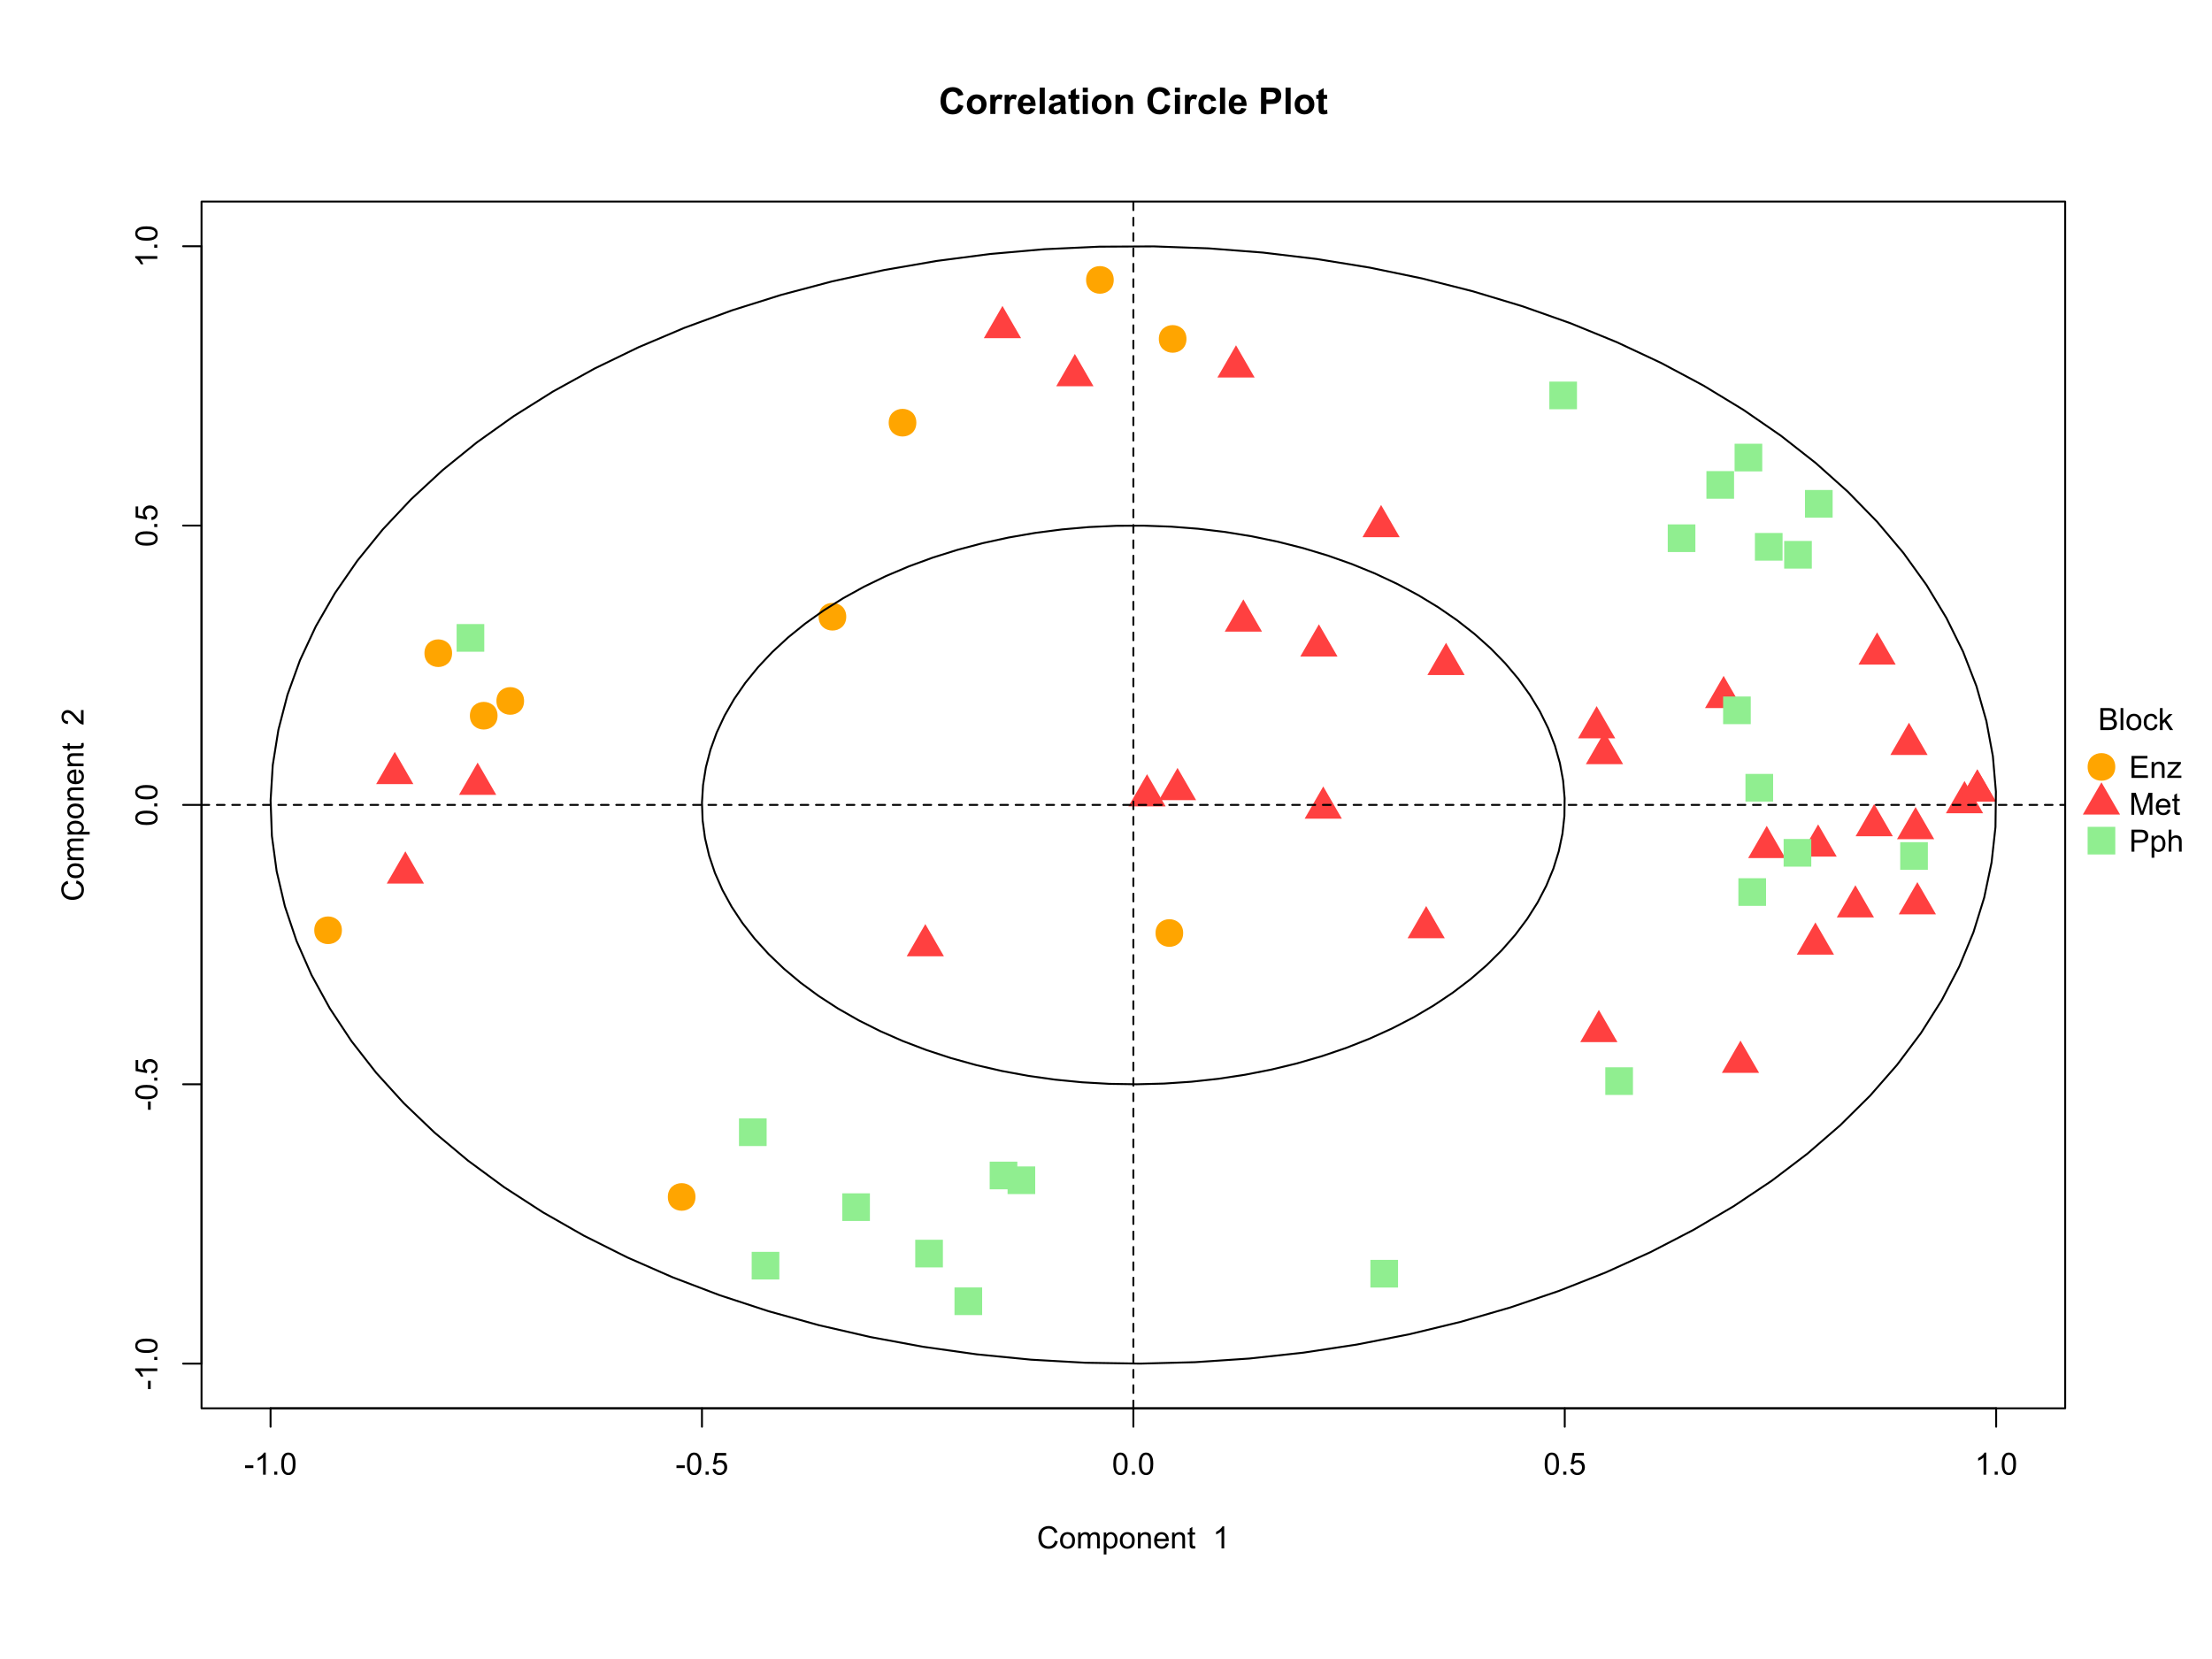 <?xml version="1.0" encoding="UTF-8"?>
<svg xmlns="http://www.w3.org/2000/svg" xmlns:xlink="http://www.w3.org/1999/xlink" width="864pt" height="648pt" viewBox="0 0 864 648" version="1.1">
<defs>
<g>
<symbol overflow="visible" id="glyph0-0">
<path style="stroke:none;" d="M 1.5 0 L 1.5 -7.5 L 7.5 -7.5 L 7.5 0 Z M 1.688 -0.188 L 7.312 -0.188 L 7.312 -7.312 L 1.688 -7.312 Z M 1.688 -0.188 "/>
</symbol>
<symbol overflow="visible" id="glyph0-1">
<path style="stroke:none;" d="M 0.383 -2.578 L 0.383 -3.641 L 3.621 -3.641 L 3.621 -2.578 Z M 0.383 -2.578 "/>
</symbol>
<symbol overflow="visible" id="glyph0-2">
<path style="stroke:none;" d="M 4.469 0 L 3.414 0 L 3.414 -6.719 C 3.16 -6.477 2.828 -6.234 2.414 -5.996 C 2 -5.75 1.629 -5.57 1.305 -5.449 L 1.305 -6.469 C 1.895 -6.742 2.41 -7.078 2.852 -7.477 C 3.293 -7.871 3.605 -8.254 3.789 -8.625 L 4.469 -8.625 Z M 4.469 0 "/>
</symbol>
<symbol overflow="visible" id="glyph0-3">
<path style="stroke:none;" d="M 1.09 0 L 1.09 -1.203 L 2.289 -1.203 L 2.289 0 Z M 1.09 0 "/>
</symbol>
<symbol overflow="visible" id="glyph0-4">
<path style="stroke:none;" d="M 0.5 -4.234 C 0.496 -5.246 0.602 -6.062 0.812 -6.688 C 1.02 -7.305 1.328 -7.785 1.742 -8.121 C 2.148 -8.457 2.668 -8.625 3.297 -8.625 C 3.758 -8.625 4.164 -8.531 4.512 -8.348 C 4.855 -8.16 5.141 -7.891 5.371 -7.543 C 5.594 -7.191 5.773 -6.766 5.906 -6.266 C 6.035 -5.762 6.098 -5.086 6.102 -4.234 C 6.098 -3.227 5.996 -2.414 5.789 -1.797 C 5.578 -1.176 5.266 -0.695 4.859 -0.359 C 4.445 -0.02 3.926 0.145 3.297 0.148 C 2.465 0.145 1.816 -0.148 1.348 -0.742 C 0.781 -1.457 0.496 -2.621 0.5 -4.234 Z M 1.582 -4.234 C 1.582 -2.824 1.746 -1.887 2.074 -1.418 C 2.402 -0.949 2.809 -0.715 3.297 -0.719 C 3.777 -0.715 4.184 -0.949 4.52 -1.422 C 4.848 -1.887 5.016 -2.824 5.016 -4.234 C 5.016 -5.648 4.848 -6.59 4.52 -7.055 C 4.184 -7.516 3.773 -7.746 3.289 -7.75 C 2.801 -7.746 2.414 -7.543 2.125 -7.137 C 1.762 -6.613 1.582 -5.645 1.582 -4.234 Z M 1.582 -4.234 "/>
</symbol>
<symbol overflow="visible" id="glyph0-5">
<path style="stroke:none;" d="M 0.5 -2.25 L 1.605 -2.344 C 1.684 -1.805 1.871 -1.398 2.176 -1.125 C 2.473 -0.852 2.836 -0.715 3.258 -0.719 C 3.766 -0.715 4.195 -0.906 4.547 -1.293 C 4.898 -1.672 5.074 -2.18 5.074 -2.82 C 5.074 -3.414 4.902 -3.891 4.566 -4.242 C 4.227 -4.59 3.785 -4.762 3.242 -4.766 C 2.898 -4.762 2.594 -4.684 2.32 -4.531 C 2.047 -4.375 1.832 -4.176 1.676 -3.93 L 0.688 -4.062 L 1.516 -8.473 L 5.789 -8.473 L 5.789 -7.465 L 2.359 -7.465 L 1.898 -5.156 C 2.414 -5.516 2.953 -5.695 3.523 -5.695 C 4.27 -5.695 4.902 -5.434 5.422 -4.914 C 5.934 -4.395 6.191 -3.727 6.195 -2.914 C 6.191 -2.133 5.965 -1.461 5.516 -0.898 C 4.961 -0.199 4.211 0.145 3.258 0.148 C 2.477 0.145 1.836 -0.07 1.344 -0.508 C 0.844 -0.941 0.562 -1.523 0.5 -2.25 Z M 0.5 -2.25 "/>
</symbol>
<symbol overflow="visible" id="glyph0-6">
<path style="stroke:none;" d="M 7.055 -3.012 L 8.191 -2.727 C 7.953 -1.789 7.523 -1.078 6.906 -0.586 C 6.285 -0.098 5.527 0.145 4.633 0.148 C 3.707 0.145 2.953 -0.039 2.375 -0.418 C 1.793 -0.793 1.352 -1.34 1.051 -2.055 C 0.746 -2.77 0.598 -3.539 0.598 -4.359 C 0.598 -5.254 0.766 -6.031 1.109 -6.699 C 1.449 -7.363 1.938 -7.871 2.57 -8.215 C 3.199 -8.559 3.895 -8.73 4.652 -8.734 C 5.512 -8.73 6.234 -8.512 6.82 -8.078 C 7.406 -7.637 7.812 -7.023 8.047 -6.234 L 6.926 -5.969 C 6.723 -6.59 6.434 -7.047 6.059 -7.336 C 5.68 -7.621 5.203 -7.762 4.629 -7.766 C 3.969 -7.762 3.414 -7.605 2.973 -7.289 C 2.527 -6.969 2.219 -6.543 2.039 -6.012 C 1.859 -5.48 1.77 -4.93 1.77 -4.367 C 1.77 -3.633 1.875 -2.996 2.086 -2.449 C 2.297 -1.902 2.629 -1.496 3.082 -1.23 C 3.531 -0.961 4.016 -0.824 4.539 -0.828 C 5.176 -0.824 5.715 -1.008 6.156 -1.379 C 6.598 -1.742 6.898 -2.289 7.055 -3.012 Z M 7.055 -3.012 "/>
</symbol>
<symbol overflow="visible" id="glyph0-7">
<path style="stroke:none;" d="M 0.398 -3.109 C 0.398 -4.262 0.719 -5.117 1.359 -5.672 C 1.895 -6.133 2.547 -6.363 3.316 -6.363 C 4.172 -6.363 4.871 -6.082 5.414 -5.52 C 5.953 -4.957 6.223 -4.184 6.227 -3.199 C 6.223 -2.398 6.102 -1.766 5.867 -1.309 C 5.625 -0.848 5.277 -0.492 4.82 -0.238 C 4.359 0.016 3.859 0.141 3.316 0.141 C 2.441 0.141 1.734 -0.137 1.203 -0.695 C 0.664 -1.254 0.398 -2.059 0.398 -3.109 Z M 1.484 -3.109 C 1.48 -2.309 1.656 -1.711 2.004 -1.32 C 2.348 -0.922 2.785 -0.727 3.316 -0.727 C 3.84 -0.727 4.273 -0.926 4.621 -1.324 C 4.969 -1.723 5.145 -2.328 5.145 -3.148 C 5.145 -3.914 4.969 -4.496 4.617 -4.895 C 4.266 -5.289 3.832 -5.488 3.316 -5.492 C 2.785 -5.488 2.348 -5.293 2.004 -4.898 C 1.656 -4.5 1.48 -3.902 1.484 -3.109 Z M 1.484 -3.109 "/>
</symbol>
<symbol overflow="visible" id="glyph0-8">
<path style="stroke:none;" d="M 0.789 0 L 0.789 -6.223 L 1.734 -6.223 L 1.734 -5.352 C 1.93 -5.648 2.188 -5.895 2.512 -6.082 C 2.836 -6.27 3.207 -6.363 3.621 -6.363 C 4.082 -6.363 4.457 -6.266 4.754 -6.074 C 5.043 -5.883 5.254 -5.617 5.379 -5.273 C 5.871 -6 6.512 -6.363 7.301 -6.363 C 7.918 -6.363 8.391 -6.191 8.723 -5.848 C 9.055 -5.504 9.223 -4.977 9.223 -4.273 L 9.223 0 L 8.172 0 L 8.172 -3.922 C 8.168 -4.34 8.133 -4.645 8.07 -4.832 C 8 -5.016 7.879 -5.164 7.699 -5.277 C 7.52 -5.391 7.309 -5.449 7.066 -5.449 C 6.629 -5.449 6.266 -5.301 5.977 -5.012 C 5.688 -4.719 5.543 -4.254 5.543 -3.617 L 5.543 0 L 4.488 0 L 4.488 -4.043 C 4.488 -4.512 4.402 -4.863 4.23 -5.098 C 4.059 -5.332 3.777 -5.449 3.387 -5.449 C 3.09 -5.449 2.812 -5.371 2.562 -5.215 C 2.309 -5.059 2.129 -4.828 2.016 -4.527 C 1.898 -4.227 1.84 -3.793 1.844 -3.227 L 1.844 0 Z M 0.789 0 "/>
</symbol>
<symbol overflow="visible" id="glyph0-9">
<path style="stroke:none;" d="M 0.789 2.383 L 0.789 -6.223 L 1.75 -6.223 L 1.75 -5.414 C 1.977 -5.73 2.234 -5.965 2.52 -6.125 C 2.801 -6.281 3.145 -6.363 3.555 -6.363 C 4.082 -6.363 4.551 -6.227 4.961 -5.953 C 5.363 -5.68 5.672 -5.293 5.883 -4.793 C 6.09 -4.293 6.191 -3.746 6.195 -3.156 C 6.191 -2.52 6.078 -1.945 5.852 -1.438 C 5.621 -0.922 5.289 -0.531 4.855 -0.266 C 4.418 0.008 3.961 0.141 3.48 0.141 C 3.129 0.141 2.812 0.066 2.535 -0.082 C 2.254 -0.23 2.023 -0.418 1.844 -0.645 L 1.844 2.383 Z M 1.746 -3.078 C 1.746 -2.273 1.906 -1.684 2.23 -1.301 C 2.555 -0.918 2.949 -0.727 3.41 -0.727 C 3.879 -0.727 4.277 -0.922 4.613 -1.32 C 4.945 -1.711 5.113 -2.328 5.117 -3.164 C 5.113 -3.953 4.949 -4.547 4.625 -4.945 C 4.297 -5.34 3.91 -5.535 3.457 -5.539 C 3.004 -5.535 2.605 -5.324 2.262 -4.906 C 1.918 -4.484 1.746 -3.875 1.746 -3.078 Z M 1.746 -3.078 "/>
</symbol>
<symbol overflow="visible" id="glyph0-10">
<path style="stroke:none;" d="M 0.789 0 L 0.789 -6.223 L 1.742 -6.223 L 1.742 -5.336 C 2.195 -6.02 2.855 -6.363 3.719 -6.363 C 4.09 -6.363 4.434 -6.293 4.754 -6.16 C 5.066 -6.023 5.305 -5.848 5.461 -5.633 C 5.617 -5.41 5.727 -5.152 5.789 -4.852 C 5.828 -4.656 5.848 -4.312 5.848 -3.828 L 5.848 0 L 4.793 0 L 4.793 -3.785 C 4.793 -4.215 4.75 -4.535 4.668 -4.75 C 4.586 -4.961 4.441 -5.129 4.234 -5.258 C 4.023 -5.383 3.777 -5.449 3.5 -5.449 C 3.047 -5.449 2.66 -5.305 2.332 -5.02 C 2.004 -4.734 1.84 -4.195 1.844 -3.398 L 1.844 0 Z M 0.789 0 "/>
</symbol>
<symbol overflow="visible" id="glyph0-11">
<path style="stroke:none;" d="M 5.051 -2.004 L 6.141 -1.867 C 5.969 -1.23 5.648 -0.738 5.184 -0.387 C 4.719 -0.035 4.125 0.141 3.406 0.141 C 2.492 0.141 1.77 -0.137 1.238 -0.699 C 0.699 -1.254 0.434 -2.043 0.438 -3.059 C 0.434 -4.105 0.703 -4.918 1.246 -5.496 C 1.781 -6.074 2.48 -6.363 3.344 -6.363 C 4.176 -6.363 4.855 -6.078 5.383 -5.512 C 5.91 -4.945 6.176 -4.148 6.176 -3.125 C 6.176 -3.059 6.172 -2.965 6.172 -2.844 L 1.531 -2.844 C 1.562 -2.156 1.758 -1.633 2.109 -1.27 C 2.457 -0.906 2.891 -0.727 3.41 -0.727 C 3.797 -0.727 4.125 -0.828 4.402 -1.031 C 4.672 -1.234 4.891 -1.559 5.051 -2.004 Z M 1.586 -3.711 L 5.062 -3.711 C 5.016 -4.227 4.883 -4.621 4.664 -4.887 C 4.328 -5.293 3.891 -5.496 3.359 -5.496 C 2.871 -5.496 2.465 -5.332 2.137 -5.008 C 1.805 -4.684 1.621 -4.25 1.586 -3.711 Z M 1.586 -3.711 "/>
</symbol>
<symbol overflow="visible" id="glyph0-12">
<path style="stroke:none;" d="M 3.094 -0.945 L 3.246 -0.012 C 2.949 0.051 2.684 0.082 2.449 0.082 C 2.066 0.082 1.77 0.023 1.559 -0.098 C 1.348 -0.219 1.199 -0.379 1.113 -0.578 C 1.027 -0.773 0.984 -1.188 0.984 -1.82 L 0.984 -5.402 L 0.211 -5.402 L 0.211 -6.223 L 0.984 -6.223 L 0.984 -7.766 L 2.031 -8.398 L 2.031 -6.223 L 3.094 -6.223 L 3.094 -5.402 L 2.031 -5.402 L 2.031 -1.766 C 2.027 -1.461 2.047 -1.27 2.086 -1.184 C 2.125 -1.098 2.184 -1.027 2.27 -0.977 C 2.352 -0.926 2.473 -0.902 2.633 -0.902 C 2.742 -0.902 2.898 -0.914 3.094 -0.945 Z M 3.094 -0.945 "/>
</symbol>
<symbol overflow="visible" id="glyph0-13">
<path style="stroke:none;" d=""/>
</symbol>
<symbol overflow="visible" id="glyph0-14">
<path style="stroke:none;" d="M 0.879 0 L 0.879 -8.59 L 4.102 -8.59 C 4.758 -8.59 5.281 -8.5 5.68 -8.328 C 6.07 -8.152 6.383 -7.887 6.609 -7.527 C 6.836 -7.164 6.949 -6.785 6.949 -6.391 C 6.949 -6.023 6.848 -5.68 6.648 -5.355 C 6.449 -5.027 6.148 -4.766 5.75 -4.57 C 6.266 -4.418 6.664 -4.156 6.945 -3.793 C 7.223 -3.422 7.363 -2.988 7.367 -2.492 C 7.363 -2.086 7.277 -1.711 7.109 -1.367 C 6.938 -1.02 6.73 -0.754 6.48 -0.57 C 6.23 -0.379 5.914 -0.238 5.539 -0.145 C 5.16 -0.047 4.699 0 4.156 0 Z M 2.016 -4.98 L 3.875 -4.98 C 4.375 -4.98 4.738 -5.012 4.957 -5.078 C 5.246 -5.164 5.461 -5.309 5.609 -5.508 C 5.75 -5.703 5.824 -5.953 5.828 -6.258 C 5.824 -6.543 5.758 -6.793 5.625 -7.012 C 5.488 -7.227 5.293 -7.375 5.039 -7.457 C 4.781 -7.535 4.344 -7.574 3.734 -7.578 L 2.016 -7.578 Z M 2.016 -1.016 L 4.156 -1.016 C 4.516 -1.012 4.773 -1.027 4.93 -1.055 C 5.188 -1.102 5.406 -1.18 5.582 -1.289 C 5.758 -1.398 5.902 -1.555 6.016 -1.766 C 6.129 -1.969 6.188 -2.211 6.188 -2.492 C 6.188 -2.805 6.105 -3.082 5.941 -3.324 C 5.777 -3.559 5.547 -3.727 5.258 -3.824 C 4.961 -3.918 4.543 -3.965 4 -3.969 L 2.016 -3.969 Z M 2.016 -1.016 "/>
</symbol>
<symbol overflow="visible" id="glyph0-15">
<path style="stroke:none;" d="M 0.766 0 L 0.766 -8.59 L 1.82 -8.59 L 1.82 0 Z M 0.766 0 "/>
</symbol>
<symbol overflow="visible" id="glyph0-16">
<path style="stroke:none;" d="M 4.852 -2.281 L 5.891 -2.145 C 5.773 -1.426 5.484 -0.863 5.02 -0.465 C 4.551 -0.059 3.977 0.141 3.297 0.141 C 2.445 0.141 1.762 -0.137 1.246 -0.695 C 0.727 -1.25 0.469 -2.047 0.469 -3.086 C 0.469 -3.754 0.578 -4.344 0.801 -4.852 C 1.023 -5.355 1.363 -5.73 1.816 -5.984 C 2.27 -6.234 2.766 -6.363 3.305 -6.363 C 3.98 -6.363 4.531 -6.191 4.965 -5.848 C 5.391 -5.504 5.668 -5.02 5.789 -4.395 L 4.766 -4.234 C 4.664 -4.652 4.492 -4.969 4.246 -5.18 C 3.996 -5.391 3.695 -5.496 3.344 -5.496 C 2.809 -5.496 2.379 -5.305 2.051 -4.922 C 1.719 -4.539 1.551 -3.938 1.555 -3.117 C 1.551 -2.281 1.711 -1.672 2.035 -1.293 C 2.352 -0.914 2.77 -0.727 3.289 -0.727 C 3.695 -0.727 4.043 -0.852 4.324 -1.105 C 4.602 -1.359 4.777 -1.75 4.852 -2.281 Z M 4.852 -2.281 "/>
</symbol>
<symbol overflow="visible" id="glyph0-17">
<path style="stroke:none;" d="M 0.797 0 L 0.797 -8.59 L 1.852 -8.59 L 1.852 -3.691 L 4.348 -6.223 L 5.711 -6.223 L 3.336 -3.914 L 5.953 0 L 4.652 0 L 2.594 -3.18 L 1.852 -2.469 L 1.852 0 Z M 0.797 0 "/>
</symbol>
<symbol overflow="visible" id="glyph0-18">
<path style="stroke:none;" d="M 0.949 0 L 0.949 -8.59 L 7.16 -8.59 L 7.16 -7.578 L 2.086 -7.578 L 2.086 -4.945 L 6.836 -4.945 L 6.836 -3.938 L 2.086 -3.938 L 2.086 -1.016 L 7.359 -1.016 L 7.359 0 Z M 0.949 0 "/>
</symbol>
<symbol overflow="visible" id="glyph0-19">
<path style="stroke:none;" d="M 0.234 0 L 0.234 -0.855 L 4.195 -5.402 C 3.746 -5.379 3.348 -5.367 3.008 -5.367 L 0.469 -5.367 L 0.469 -6.223 L 5.555 -6.223 L 5.555 -5.523 L 2.188 -1.578 L 1.535 -0.855 C 2.004 -0.887 2.445 -0.902 2.867 -0.906 L 5.742 -0.906 L 5.742 0 Z M 0.234 0 "/>
</symbol>
<symbol overflow="visible" id="glyph0-20">
<path style="stroke:none;" d="M 0.891 0 L 0.891 -8.59 L 2.602 -8.59 L 4.633 -2.508 C 4.816 -1.938 4.953 -1.512 5.047 -1.234 C 5.141 -1.543 5.293 -2.004 5.5 -2.613 L 7.559 -8.59 L 9.086 -8.59 L 9.086 0 L 7.992 0 L 7.992 -7.188 L 5.496 0 L 4.469 0 L 1.984 -7.312 L 1.984 0 Z M 0.891 0 "/>
</symbol>
<symbol overflow="visible" id="glyph0-21">
<path style="stroke:none;" d="M 0.926 0 L 0.926 -8.59 L 4.164 -8.59 C 4.734 -8.59 5.172 -8.562 5.473 -8.508 C 5.895 -8.438 6.246 -8.301 6.531 -8.105 C 6.816 -7.906 7.047 -7.633 7.223 -7.277 C 7.395 -6.918 7.48 -6.527 7.484 -6.105 C 7.48 -5.371 7.25 -4.75 6.785 -4.25 C 6.316 -3.742 5.477 -3.492 4.266 -3.492 L 2.062 -3.492 L 2.062 0 Z M 2.062 -4.508 L 4.281 -4.508 C 5.012 -4.504 5.535 -4.641 5.848 -4.918 C 6.156 -5.188 6.309 -5.574 6.312 -6.07 C 6.309 -6.43 6.219 -6.734 6.039 -6.992 C 5.855 -7.242 5.617 -7.414 5.32 -7.5 C 5.125 -7.551 4.77 -7.574 4.258 -7.578 L 2.062 -7.578 Z M 2.062 -4.508 "/>
</symbol>
<symbol overflow="visible" id="glyph0-22">
<path style="stroke:none;" d="M 0.789 0 L 0.789 -8.59 L 1.844 -8.59 L 1.844 -5.508 C 2.336 -6.078 2.957 -6.363 3.711 -6.363 C 4.164 -6.363 4.566 -6.27 4.91 -6.09 C 5.25 -5.906 5.492 -5.656 5.641 -5.34 C 5.785 -5.016 5.859 -4.551 5.859 -3.945 L 5.859 0 L 4.805 0 L 4.805 -3.945 C 4.805 -4.469 4.688 -4.852 4.461 -5.094 C 4.227 -5.328 3.906 -5.449 3.492 -5.453 C 3.18 -5.449 2.883 -5.367 2.609 -5.211 C 2.328 -5.047 2.133 -4.828 2.02 -4.551 C 1.898 -4.273 1.84 -3.891 1.844 -3.406 L 1.844 0 Z M 0.789 0 "/>
</symbol>
<symbol overflow="visible" id="glyph1-0">
<path style="stroke:none;" d="M 0 -1.5 L -7.5 -1.5 L -7.5 -7.5 L 0 -7.5 Z M -0.188 -1.688 L -0.188 -7.312 L -7.312 -7.312 L -7.312 -1.688 Z M -0.188 -1.688 "/>
</symbol>
<symbol overflow="visible" id="glyph1-1">
<path style="stroke:none;" d="M -2.578 -0.383 L -3.641 -0.383 L -3.641 -3.621 L -2.578 -3.621 Z M -2.578 -0.383 "/>
</symbol>
<symbol overflow="visible" id="glyph1-2">
<path style="stroke:none;" d="M 0 -4.469 L 0 -3.414 L -6.719 -3.418 C -6.477 -3.16 -6.234 -2.828 -5.996 -2.418 C -5.75 -2.004 -5.57 -1.633 -5.449 -1.309 L -6.469 -1.309 C -6.742 -1.895 -7.078 -2.41 -7.477 -2.852 C -7.871 -3.293 -8.254 -3.605 -8.625 -3.793 L -8.625 -4.473 Z M 0 -4.469 "/>
</symbol>
<symbol overflow="visible" id="glyph1-3">
<path style="stroke:none;" d="M 0 -1.09 L -1.203 -1.09 L -1.199 -2.289 L 0 -2.289 Z M 0 -1.09 "/>
</symbol>
<symbol overflow="visible" id="glyph1-4">
<path style="stroke:none;" d="M -4.234 -0.5 C -5.246 -0.496 -6.062 -0.602 -6.688 -0.812 C -7.305 -1.02 -7.785 -1.328 -8.121 -1.742 C -8.457 -2.152 -8.625 -2.672 -8.625 -3.301 C -8.625 -3.758 -8.531 -4.164 -8.348 -4.512 C -8.16 -4.859 -7.891 -5.145 -7.543 -5.371 C -7.191 -5.594 -6.766 -5.773 -6.266 -5.906 C -5.762 -6.035 -5.086 -6.098 -4.234 -6.102 C -3.223 -6.098 -2.41 -5.996 -1.793 -5.789 C -1.176 -5.578 -0.695 -5.266 -0.359 -4.859 C -0.02 -4.445 0.145 -3.926 0.148 -3.297 C 0.145 -2.465 -0.148 -1.816 -0.742 -1.348 C -1.457 -0.781 -2.621 -0.496 -4.234 -0.5 Z M -4.234 -1.582 C -2.824 -1.582 -1.887 -1.746 -1.418 -2.074 C -0.949 -2.402 -0.715 -2.809 -0.719 -3.297 C -0.715 -3.777 -0.949 -4.184 -1.422 -4.52 C -1.887 -4.848 -2.824 -5.016 -4.234 -5.016 C -5.648 -5.016 -6.59 -4.848 -7.055 -4.52 C -7.516 -4.188 -7.746 -3.777 -7.75 -3.289 C -7.746 -2.801 -7.543 -2.414 -7.137 -2.129 C -6.613 -1.762 -5.645 -1.582 -4.234 -1.582 Z M -4.234 -1.582 "/>
</symbol>
<symbol overflow="visible" id="glyph1-5">
<path style="stroke:none;" d="M -2.25 -0.5 L -2.344 -1.605 C -1.805 -1.684 -1.398 -1.871 -1.125 -2.176 C -0.852 -2.473 -0.715 -2.836 -0.719 -3.258 C -0.715 -3.766 -0.906 -4.195 -1.293 -4.547 C -1.672 -4.898 -2.18 -5.074 -2.816 -5.074 C -3.414 -5.074 -3.891 -4.902 -4.242 -4.566 C -4.59 -4.227 -4.762 -3.785 -4.766 -3.242 C -4.762 -2.898 -4.684 -2.594 -4.531 -2.32 C -4.375 -2.047 -4.176 -1.832 -3.93 -1.676 L -4.062 -0.688 L -8.473 -1.52 L -8.473 -5.789 L -7.465 -5.789 L -7.465 -2.363 L -5.156 -1.898 C -5.516 -2.414 -5.695 -2.953 -5.695 -3.523 C -5.695 -4.27 -5.434 -4.902 -4.914 -5.422 C -4.395 -5.934 -3.727 -6.191 -2.91 -6.195 C -2.133 -6.191 -1.461 -5.965 -0.895 -5.516 C -0.199 -4.961 0.145 -4.211 0.148 -3.258 C 0.145 -2.477 -0.07 -1.836 -0.508 -1.344 C -0.941 -0.848 -1.523 -0.566 -2.25 -0.5 Z M -2.25 -0.5 "/>
</symbol>
<symbol overflow="visible" id="glyph1-6">
<path style="stroke:none;" d="M -3.012 -7.055 L -2.723 -8.191 C -1.789 -7.953 -1.078 -7.523 -0.586 -6.906 C -0.098 -6.285 0.145 -5.527 0.148 -4.633 C 0.145 -3.707 -0.039 -2.953 -0.418 -2.375 C -0.793 -1.793 -1.34 -1.352 -2.055 -1.051 C -2.77 -0.746 -3.539 -0.598 -4.359 -0.598 C -5.254 -0.598 -6.031 -0.766 -6.699 -1.109 C -7.363 -1.449 -7.871 -1.938 -8.215 -2.57 C -8.559 -3.199 -8.73 -3.895 -8.734 -4.652 C -8.73 -5.512 -8.512 -6.234 -8.078 -6.82 C -7.637 -7.406 -7.023 -7.812 -6.234 -8.047 L -5.969 -6.926 C -6.59 -6.723 -7.047 -6.434 -7.336 -6.059 C -7.621 -5.68 -7.762 -5.203 -7.766 -4.629 C -7.762 -3.969 -7.605 -3.414 -7.289 -2.973 C -6.969 -2.527 -6.543 -2.219 -6.012 -2.039 C -5.48 -1.859 -4.93 -1.77 -4.367 -1.77 C -3.633 -1.77 -2.996 -1.875 -2.449 -2.086 C -1.902 -2.297 -1.492 -2.629 -1.227 -3.082 C -0.953 -3.531 -0.82 -4.016 -0.824 -4.539 C -0.82 -5.176 -1.004 -5.715 -1.375 -6.156 C -1.738 -6.598 -2.285 -6.898 -3.012 -7.055 Z M -3.012 -7.055 "/>
</symbol>
<symbol overflow="visible" id="glyph1-7">
<path style="stroke:none;" d="M -3.109 -0.398 C -4.262 -0.398 -5.117 -0.719 -5.672 -1.359 C -6.133 -1.895 -6.363 -2.547 -6.363 -3.316 C -6.363 -4.172 -6.082 -4.871 -5.52 -5.414 C -4.957 -5.953 -4.184 -6.223 -3.199 -6.227 C -2.395 -6.223 -1.762 -6.102 -1.309 -5.867 C -0.848 -5.625 -0.492 -5.277 -0.238 -4.82 C 0.016 -4.359 0.141 -3.859 0.141 -3.316 C 0.141 -2.441 -0.137 -1.734 -0.695 -1.203 C -1.254 -0.664 -2.059 -0.398 -3.109 -0.398 Z M -3.109 -1.484 C -2.309 -1.48 -1.711 -1.656 -1.32 -2.004 C -0.922 -2.348 -0.727 -2.785 -0.727 -3.316 C -0.727 -3.84 -0.926 -4.273 -1.324 -4.621 C -1.723 -4.969 -2.328 -5.145 -3.145 -5.145 C -3.914 -5.145 -4.496 -4.969 -4.895 -4.617 C -5.289 -4.266 -5.488 -3.832 -5.492 -3.316 C -5.488 -2.789 -5.293 -2.352 -4.898 -2.004 C -4.5 -1.656 -3.902 -1.48 -3.109 -1.484 Z M -3.109 -1.484 "/>
</symbol>
<symbol overflow="visible" id="glyph1-8">
<path style="stroke:none;" d="M 0 -0.789 L -6.223 -0.793 L -6.223 -1.734 L -5.352 -1.734 C -5.648 -1.93 -5.895 -2.188 -6.082 -2.512 C -6.27 -2.836 -6.363 -3.207 -6.363 -3.621 C -6.363 -4.082 -6.266 -4.457 -6.074 -4.754 C -5.883 -5.043 -5.617 -5.254 -5.273 -5.379 C -6 -5.871 -6.363 -6.512 -6.363 -7.301 C -6.363 -7.918 -6.191 -8.391 -5.848 -8.723 C -5.504 -9.055 -4.977 -9.223 -4.27 -9.223 L 0 -9.223 L 0 -8.172 L -3.918 -8.172 C -4.336 -8.168 -4.641 -8.133 -4.828 -8.07 C -5.016 -8 -5.164 -7.879 -5.277 -7.699 C -5.391 -7.52 -5.449 -7.309 -5.449 -7.066 C -5.449 -6.629 -5.301 -6.266 -5.012 -5.977 C -4.719 -5.688 -4.254 -5.543 -3.613 -5.543 L 0 -5.543 L 0 -4.488 L -4.043 -4.488 C -4.512 -4.488 -4.863 -4.402 -5.098 -4.23 C -5.332 -4.059 -5.449 -3.777 -5.449 -3.387 C -5.449 -3.09 -5.371 -2.812 -5.215 -2.562 C -5.059 -2.309 -4.828 -2.129 -4.527 -2.016 C -4.227 -1.902 -3.793 -1.844 -3.227 -1.848 L 0 -1.844 Z M 0 -0.789 "/>
</symbol>
<symbol overflow="visible" id="glyph1-9">
<path style="stroke:none;" d="M 2.383 -0.789 L -6.223 -0.793 L -6.223 -1.754 L -5.414 -1.754 C -5.73 -1.977 -5.965 -2.234 -6.125 -2.52 C -6.281 -2.805 -6.363 -3.148 -6.363 -3.559 C -6.363 -4.082 -6.227 -4.551 -5.953 -4.961 C -5.68 -5.363 -5.293 -5.672 -4.793 -5.883 C -4.293 -6.09 -3.746 -6.191 -3.156 -6.195 C -2.52 -6.191 -1.945 -6.078 -1.438 -5.852 C -0.922 -5.621 -0.531 -5.289 -0.266 -4.855 C 0.008 -4.418 0.141 -3.961 0.141 -3.48 C 0.141 -3.129 0.066 -2.812 -0.082 -2.535 C -0.23 -2.254 -0.418 -2.023 -0.645 -1.844 L 2.383 -1.844 Z M -3.078 -1.746 C -2.273 -1.746 -1.684 -1.906 -1.301 -2.23 C -0.918 -2.555 -0.727 -2.949 -0.727 -3.41 C -0.727 -3.879 -0.922 -4.277 -1.32 -4.613 C -1.711 -4.945 -2.328 -5.113 -3.164 -5.117 C -3.953 -5.113 -4.547 -4.949 -4.945 -4.625 C -5.34 -4.297 -5.535 -3.91 -5.539 -3.457 C -5.535 -3.008 -5.324 -2.609 -4.906 -2.266 C -4.484 -1.918 -3.875 -1.746 -3.078 -1.746 Z M -3.078 -1.746 "/>
</symbol>
<symbol overflow="visible" id="glyph1-10">
<path style="stroke:none;" d="M 0 -0.789 L -6.223 -0.793 L -6.223 -1.742 L -5.336 -1.742 C -6.02 -2.195 -6.363 -2.855 -6.363 -3.723 C -6.363 -4.09 -6.293 -4.434 -6.16 -4.754 C -6.023 -5.066 -5.848 -5.305 -5.633 -5.461 C -5.41 -5.617 -5.152 -5.727 -4.852 -5.789 C -4.656 -5.828 -4.312 -5.848 -3.824 -5.848 L 0 -5.848 L 0 -4.793 L -3.785 -4.793 C -4.215 -4.793 -4.535 -4.75 -4.75 -4.668 C -4.961 -4.586 -5.129 -4.441 -5.258 -4.234 C -5.383 -4.023 -5.449 -3.777 -5.449 -3.5 C -5.449 -3.047 -5.305 -2.66 -5.02 -2.336 C -4.734 -2.008 -4.195 -1.844 -3.398 -1.848 L 0 -1.844 Z M 0 -0.789 "/>
</symbol>
<symbol overflow="visible" id="glyph1-11">
<path style="stroke:none;" d="M -2.004 -5.051 L -1.867 -6.141 C -1.23 -5.969 -0.738 -5.648 -0.387 -5.184 C -0.035 -4.719 0.141 -4.125 0.141 -3.406 C 0.141 -2.492 -0.137 -1.77 -0.699 -1.238 C -1.254 -0.703 -2.043 -0.438 -3.059 -0.441 C -4.105 -0.438 -4.918 -0.707 -5.496 -1.25 C -6.074 -1.785 -6.363 -2.484 -6.363 -3.348 C -6.363 -4.176 -6.078 -4.855 -5.512 -5.383 C -4.945 -5.91 -4.148 -6.176 -3.121 -6.176 C -3.055 -6.176 -2.961 -6.172 -2.84 -6.172 L -2.844 -1.531 C -2.156 -1.566 -1.633 -1.762 -1.27 -2.109 C -0.906 -2.457 -0.727 -2.891 -0.727 -3.41 C -0.727 -3.797 -0.828 -4.125 -1.031 -4.402 C -1.234 -4.672 -1.559 -4.891 -2.004 -5.051 Z M -3.711 -1.59 L -3.707 -5.062 C -4.227 -5.016 -4.621 -4.883 -4.887 -4.664 C -5.293 -4.328 -5.496 -3.891 -5.496 -3.359 C -5.496 -2.871 -5.332 -2.465 -5.008 -2.137 C -4.684 -1.805 -4.25 -1.621 -3.711 -1.59 Z M -3.711 -1.59 "/>
</symbol>
<symbol overflow="visible" id="glyph1-12">
<path style="stroke:none;" d="M -0.941 -3.094 L -0.012 -3.246 C 0.051 -2.949 0.082 -2.684 0.082 -2.449 C 0.082 -2.066 0.023 -1.77 -0.098 -1.559 C -0.219 -1.348 -0.379 -1.199 -0.574 -1.113 C -0.77 -1.027 -1.184 -0.984 -1.82 -0.984 L -5.402 -0.984 L -5.402 -0.211 L -6.223 -0.211 L -6.223 -0.984 L -7.766 -0.984 L -8.398 -2.035 L -6.223 -2.035 L -6.223 -3.094 L -5.402 -3.094 L -5.402 -2.035 L -1.762 -2.031 C -1.461 -2.027 -1.27 -2.047 -1.184 -2.086 C -1.098 -2.125 -1.027 -2.184 -0.977 -2.27 C -0.926 -2.352 -0.902 -2.473 -0.902 -2.633 C -0.902 -2.742 -0.914 -2.898 -0.941 -3.094 Z M -0.941 -3.094 "/>
</symbol>
<symbol overflow="visible" id="glyph1-13">
<path style="stroke:none;" d=""/>
</symbol>
<symbol overflow="visible" id="glyph1-14">
<path style="stroke:none;" d="M -1.012 -6.039 L 0 -6.039 L 0 -0.363 C -0.254 -0.355 -0.496 -0.395 -0.734 -0.488 C -1.117 -0.629 -1.5 -0.859 -1.875 -1.18 C -2.25 -1.496 -2.684 -1.957 -3.176 -2.562 C -3.941 -3.492 -4.547 -4.125 -4.992 -4.453 C -5.438 -4.781 -5.859 -4.945 -6.266 -4.945 C -6.68 -4.945 -7.031 -4.793 -7.32 -4.496 C -7.602 -4.195 -7.746 -3.809 -7.75 -3.328 C -7.746 -2.82 -7.594 -2.414 -7.293 -2.109 C -6.984 -1.805 -6.562 -1.648 -6.031 -1.648 L -6.141 -0.562 C -6.945 -0.637 -7.559 -0.914 -7.988 -1.402 C -8.41 -1.883 -8.625 -2.535 -8.625 -3.352 C -8.625 -4.176 -8.395 -4.828 -7.938 -5.309 C -7.48 -5.789 -6.914 -6.027 -6.242 -6.031 C -5.895 -6.027 -5.559 -5.957 -5.227 -5.82 C -4.891 -5.676 -4.539 -5.441 -4.176 -5.117 C -3.805 -4.789 -3.301 -4.25 -2.664 -3.492 C -2.129 -2.859 -1.77 -2.453 -1.582 -2.273 C -1.395 -2.094 -1.203 -1.945 -1.012 -1.828 Z M -1.012 -6.039 "/>
</symbol>
<symbol overflow="visible" id="glyph2-0">
<path style="stroke:none;" d="M 1.801 0 L 1.801 -9 L 9 -9 L 9 0 Z M 2.023 -0.227 L 8.773 -0.227 L 8.773 -8.773 L 2.023 -8.773 Z M 2.023 -0.227 "/>
</symbol>
<symbol overflow="visible" id="glyph2-1">
<path style="stroke:none;" d="M 7.645 -3.789 L 9.66 -3.148 C 9.348 -2.02 8.832 -1.184 8.117 -0.641 C 7.395 -0.094 6.484 0.176 5.379 0.176 C 4.008 0.176 2.883 -0.289 2.004 -1.227 C 1.121 -2.156 0.68 -3.438 0.684 -5.062 C 0.68 -6.777 1.121 -8.109 2.012 -9.059 C 2.895 -10.008 4.059 -10.48 5.504 -10.484 C 6.762 -10.48 7.789 -10.109 8.578 -9.367 C 9.047 -8.922 9.398 -8.289 9.633 -7.469 L 7.574 -6.977 C 7.449 -7.508 7.195 -7.93 6.809 -8.238 C 6.422 -8.547 5.949 -8.699 5.398 -8.703 C 4.633 -8.699 4.016 -8.426 3.539 -7.879 C 3.062 -7.328 2.824 -6.441 2.828 -5.219 C 2.824 -3.91 3.059 -2.98 3.531 -2.43 C 3.996 -1.875 4.605 -1.598 5.359 -1.602 C 5.91 -1.598 6.387 -1.773 6.785 -2.129 C 7.184 -2.477 7.469 -3.031 7.645 -3.789 Z M 7.645 -3.789 "/>
</symbol>
<symbol overflow="visible" id="glyph2-2">
<path style="stroke:none;" d="M 0.578 -3.84 C 0.574 -4.492 0.734 -5.129 1.062 -5.742 C 1.383 -6.355 1.84 -6.824 2.434 -7.148 C 3.023 -7.473 3.688 -7.633 4.422 -7.637 C 5.551 -7.633 6.477 -7.266 7.199 -6.535 C 7.918 -5.797 8.277 -4.871 8.281 -3.754 C 8.277 -2.621 7.914 -1.684 7.188 -0.945 C 6.457 -0.203 5.539 0.164 4.438 0.168 C 3.75 0.164 3.098 0.012 2.477 -0.293 C 1.855 -0.602 1.383 -1.055 1.062 -1.652 C 0.734 -2.25 0.574 -2.977 0.578 -3.84 Z M 2.602 -3.734 C 2.602 -2.988 2.777 -2.422 3.129 -2.031 C 3.48 -1.637 3.914 -1.441 4.43 -1.441 C 4.945 -1.441 5.375 -1.637 5.727 -2.031 C 6.07 -2.422 6.246 -2.992 6.25 -3.746 C 6.246 -4.473 6.07 -5.035 5.727 -5.434 C 5.375 -5.824 4.945 -6.023 4.43 -6.027 C 3.914 -6.023 3.48 -5.824 3.129 -5.434 C 2.777 -5.035 2.602 -4.469 2.602 -3.734 Z M 2.602 -3.734 "/>
</symbol>
<symbol overflow="visible" id="glyph2-3">
<path style="stroke:none;" d="M 2.926 0 L 0.949 0 L 0.949 -7.469 L 2.785 -7.469 L 2.785 -6.406 C 3.094 -6.902 3.375 -7.234 3.629 -7.395 C 3.879 -7.555 4.164 -7.633 4.484 -7.637 C 4.93 -7.633 5.363 -7.508 5.785 -7.262 L 5.176 -5.539 C 4.84 -5.75 4.531 -5.859 4.246 -5.863 C 3.969 -5.859 3.734 -5.781 3.543 -5.633 C 3.348 -5.477 3.195 -5.203 3.09 -4.809 C 2.977 -4.406 2.922 -3.57 2.926 -2.305 Z M 2.926 0 "/>
</symbol>
<symbol overflow="visible" id="glyph2-4">
<path style="stroke:none;" d="M 5.359 -2.375 L 7.328 -2.047 C 7.07 -1.32 6.668 -0.773 6.125 -0.398 C 5.578 -0.023 4.898 0.164 4.078 0.168 C 2.777 0.164 1.816 -0.258 1.195 -1.105 C 0.703 -1.781 0.457 -2.637 0.457 -3.676 C 0.457 -4.91 0.777 -5.883 1.426 -6.586 C 2.07 -7.285 2.891 -7.633 3.883 -7.637 C 4.988 -7.633 5.863 -7.266 6.508 -6.535 C 7.148 -5.797 7.457 -4.676 7.434 -3.164 L 2.48 -3.164 C 2.492 -2.578 2.652 -2.121 2.961 -1.797 C 3.262 -1.469 3.641 -1.305 4.098 -1.309 C 4.402 -1.305 4.664 -1.391 4.879 -1.559 C 5.086 -1.727 5.246 -1.996 5.359 -2.375 Z M 5.469 -4.375 C 5.453 -4.941 5.309 -5.375 5.027 -5.676 C 4.746 -5.973 4.402 -6.121 4 -6.125 C 3.566 -6.121 3.211 -5.965 2.934 -5.652 C 2.648 -5.336 2.508 -4.91 2.516 -4.375 Z M 5.469 -4.375 "/>
</symbol>
<symbol overflow="visible" id="glyph2-5">
<path style="stroke:none;" d="M 1.035 0 L 1.035 -10.309 L 3.008 -10.309 L 3.008 0 Z M 1.035 0 "/>
</symbol>
<symbol overflow="visible" id="glyph2-6">
<path style="stroke:none;" d="M 2.512 -5.188 L 0.719 -5.512 C 0.918 -6.23 1.266 -6.766 1.758 -7.113 C 2.25 -7.461 2.98 -7.633 3.953 -7.637 C 4.832 -7.633 5.488 -7.531 5.918 -7.324 C 6.348 -7.113 6.648 -6.848 6.828 -6.527 C 7 -6.207 7.09 -5.617 7.094 -4.762 L 7.074 -2.453 C 7.07 -1.793 7.102 -1.309 7.168 -1 C 7.227 -0.688 7.348 -0.355 7.523 0 L 5.57 0 C 5.516 -0.129 5.453 -0.32 5.379 -0.582 C 5.344 -0.695 5.32 -0.773 5.309 -0.816 C 4.969 -0.484 4.605 -0.238 4.223 -0.078 C 3.836 0.086 3.426 0.164 2.996 0.168 C 2.223 0.164 1.617 -0.043 1.176 -0.457 C 0.73 -0.871 0.508 -1.398 0.512 -2.039 C 0.508 -2.461 0.609 -2.836 0.812 -3.168 C 1.012 -3.496 1.293 -3.75 1.66 -3.926 C 2.02 -4.102 2.547 -4.254 3.234 -4.387 C 4.156 -4.559 4.793 -4.719 5.152 -4.871 L 5.152 -5.07 C 5.148 -5.445 5.055 -5.719 4.871 -5.883 C 4.68 -6.043 4.328 -6.121 3.812 -6.125 C 3.457 -6.121 3.184 -6.055 2.988 -5.918 C 2.789 -5.777 2.629 -5.531 2.512 -5.188 Z M 5.152 -3.586 C 4.895 -3.5 4.496 -3.398 3.949 -3.285 C 3.402 -3.164 3.043 -3.047 2.875 -2.938 C 2.613 -2.75 2.484 -2.52 2.488 -2.242 C 2.484 -1.965 2.586 -1.727 2.797 -1.523 C 3 -1.32 3.266 -1.219 3.586 -1.223 C 3.941 -1.219 4.281 -1.336 4.605 -1.574 C 4.844 -1.75 5 -1.969 5.078 -2.23 C 5.125 -2.395 5.148 -2.715 5.152 -3.191 Z M 5.152 -3.586 "/>
</symbol>
<symbol overflow="visible" id="glyph2-7">
<path style="stroke:none;" d="M 4.457 -7.469 L 4.457 -5.891 L 3.109 -5.891 L 3.109 -2.883 C 3.105 -2.273 3.117 -1.918 3.145 -1.816 C 3.168 -1.715 3.227 -1.629 3.32 -1.566 C 3.41 -1.496 3.523 -1.465 3.656 -1.469 C 3.836 -1.465 4.098 -1.527 4.449 -1.66 L 4.621 -0.125 C 4.156 0.07 3.637 0.164 3.059 0.168 C 2.699 0.164 2.375 0.105 2.094 -0.012 C 1.805 -0.129 1.598 -0.281 1.465 -0.473 C 1.332 -0.66 1.238 -0.918 1.188 -1.246 C 1.145 -1.473 1.125 -1.938 1.125 -2.637 L 1.125 -5.891 L 0.219 -5.891 L 0.219 -7.469 L 1.125 -7.469 L 1.125 -8.949 L 3.109 -10.105 L 3.109 -7.469 Z M 4.457 -7.469 "/>
</symbol>
<symbol overflow="visible" id="glyph2-8">
<path style="stroke:none;" d="M 1.035 -8.48 L 1.035 -10.309 L 3.008 -10.309 L 3.008 -8.48 Z M 1.035 0 L 1.035 -7.469 L 3.008 -7.469 L 3.008 0 Z M 1.035 0 "/>
</symbol>
<symbol overflow="visible" id="glyph2-9">
<path style="stroke:none;" d="M 7.824 0 L 5.852 0 L 5.852 -3.812 C 5.848 -4.613 5.805 -5.133 5.723 -5.375 C 5.637 -5.609 5.5 -5.793 5.312 -5.926 C 5.121 -6.055 4.891 -6.121 4.625 -6.125 C 4.281 -6.121 3.977 -6.027 3.703 -5.844 C 3.43 -5.652 3.242 -5.406 3.145 -5.098 C 3.043 -4.785 2.992 -4.211 2.996 -3.383 L 2.996 0 L 1.02 0 L 1.02 -7.469 L 2.855 -7.469 L 2.855 -6.371 C 3.504 -7.211 4.324 -7.633 5.316 -7.637 C 5.746 -7.633 6.145 -7.555 6.508 -7.398 C 6.867 -7.238 7.141 -7.039 7.328 -6.797 C 7.512 -6.555 7.641 -6.277 7.715 -5.969 C 7.785 -5.656 7.82 -5.215 7.824 -4.641 Z M 7.824 0 "/>
</symbol>
<symbol overflow="visible" id="glyph2-10">
<path style="stroke:none;" d=""/>
</symbol>
<symbol overflow="visible" id="glyph2-11">
<path style="stroke:none;" d="M 7.543 -5.258 L 5.598 -4.906 C 5.527 -5.293 5.379 -5.586 5.148 -5.785 C 4.914 -5.98 4.613 -6.082 4.246 -6.082 C 3.75 -6.082 3.355 -5.91 3.066 -5.57 C 2.77 -5.23 2.625 -4.664 2.629 -3.867 C 2.625 -2.98 2.773 -2.352 3.074 -1.988 C 3.371 -1.621 3.77 -1.441 4.273 -1.441 C 4.645 -1.441 4.953 -1.547 5.195 -1.762 C 5.434 -1.973 5.602 -2.34 5.703 -2.863 L 7.645 -2.531 C 7.438 -1.641 7.051 -0.965 6.48 -0.512 C 5.91 -0.059 5.145 0.164 4.184 0.168 C 3.09 0.164 2.219 -0.176 1.57 -0.863 C 0.922 -1.551 0.598 -2.508 0.598 -3.727 C 0.598 -4.957 0.922 -5.914 1.574 -6.605 C 2.223 -7.289 3.105 -7.633 4.219 -7.637 C 5.125 -7.633 5.848 -7.438 6.387 -7.047 C 6.922 -6.652 7.305 -6.055 7.543 -5.258 Z M 7.543 -5.258 "/>
</symbol>
<symbol overflow="visible" id="glyph2-12">
<path style="stroke:none;" d="M 1.047 0 L 1.047 -10.309 L 4.387 -10.309 C 5.648 -10.305 6.473 -10.254 6.863 -10.152 C 7.449 -9.996 7.945 -9.66 8.348 -9.145 C 8.742 -8.625 8.941 -7.957 8.945 -7.137 C 8.941 -6.504 8.824 -5.969 8.598 -5.539 C 8.363 -5.105 8.074 -4.77 7.723 -4.523 C 7.367 -4.277 7.008 -4.113 6.645 -4.035 C 6.145 -3.934 5.422 -3.883 4.484 -3.887 L 3.129 -3.887 L 3.129 0 Z M 3.129 -8.562 L 3.129 -5.641 L 4.27 -5.641 C 5.086 -5.637 5.633 -5.691 5.914 -5.801 C 6.188 -5.906 6.406 -6.074 6.562 -6.305 C 6.719 -6.535 6.797 -6.801 6.801 -7.109 C 6.797 -7.48 6.688 -7.789 6.469 -8.035 C 6.246 -8.277 5.965 -8.43 5.633 -8.492 C 5.379 -8.535 4.879 -8.559 4.133 -8.562 Z M 3.129 -8.562 "/>
</symbol>
</g>
<clipPath id="clip1">
  <path d="M 78.719 314 L 806.652 314 L 806.652 315 L 78.719 315 Z M 78.719 314 "/>
</clipPath>
<clipPath id="clip2">
  <path d="M 442 78.719 L 444 78.719 L 444 550.078 L 442 550.078 Z M 442 78.719 "/>
</clipPath>
</defs>
<g id="surface111">
<rect x="0" y="0" width="864" height="648" style="fill:rgb(100%,100%,100%);fill-opacity:1;stroke:none;"/>
<path style="fill:none;stroke-width:0.75;stroke-linecap:round;stroke-linejoin:round;stroke:rgb(0%,0%,0%);stroke-opacity:1;stroke-miterlimit:10;" d="M 105.68 550.078 L 779.691 550.078 "/>
<path style="fill:none;stroke-width:0.75;stroke-linecap:round;stroke-linejoin:round;stroke:rgb(0%,0%,0%);stroke-opacity:1;stroke-miterlimit:10;" d="M 105.68 550.078 L 105.68 557.281 "/>
<path style="fill:none;stroke-width:0.75;stroke-linecap:round;stroke-linejoin:round;stroke:rgb(0%,0%,0%);stroke-opacity:1;stroke-miterlimit:10;" d="M 274.184 550.078 L 274.184 557.281 "/>
<path style="fill:none;stroke-width:0.75;stroke-linecap:round;stroke-linejoin:round;stroke:rgb(0%,0%,0%);stroke-opacity:1;stroke-miterlimit:10;" d="M 442.688 550.078 L 442.688 557.281 "/>
<path style="fill:none;stroke-width:0.75;stroke-linecap:round;stroke-linejoin:round;stroke:rgb(0%,0%,0%);stroke-opacity:1;stroke-miterlimit:10;" d="M 611.188 550.078 L 611.188 557.281 "/>
<path style="fill:none;stroke-width:0.75;stroke-linecap:round;stroke-linejoin:round;stroke:rgb(0%,0%,0%);stroke-opacity:1;stroke-miterlimit:10;" d="M 779.691 550.078 L 779.691 557.281 "/>
<g style="fill:rgb(0%,0%,0%);fill-opacity:1;">
  <use xlink:href="#glyph0-1" x="95.34" y="576"/>
  <use xlink:href="#glyph0-2" x="99.336" y="576"/>
  <use xlink:href="#glyph0-3" x="106.01" y="576"/>
  <use xlink:href="#glyph0-4" x="109.344" y="576"/>
</g>
<g style="fill:rgb(0%,0%,0%);fill-opacity:1;">
  <use xlink:href="#glyph0-1" x="263.844" y="576"/>
  <use xlink:href="#glyph0-4" x="267.84" y="576"/>
  <use xlink:href="#glyph0-3" x="274.514" y="576"/>
  <use xlink:href="#glyph0-5" x="277.848" y="576"/>
</g>
<g style="fill:rgb(0%,0%,0%);fill-opacity:1;">
  <use xlink:href="#glyph0-4" x="434.348" y="576"/>
  <use xlink:href="#glyph0-3" x="441.021" y="576"/>
  <use xlink:href="#glyph0-4" x="444.355" y="576"/>
</g>
<g style="fill:rgb(0%,0%,0%);fill-opacity:1;">
  <use xlink:href="#glyph0-4" x="602.848" y="576"/>
  <use xlink:href="#glyph0-3" x="609.521" y="576"/>
  <use xlink:href="#glyph0-5" x="612.855" y="576"/>
</g>
<g style="fill:rgb(0%,0%,0%);fill-opacity:1;">
  <use xlink:href="#glyph0-2" x="771.352" y="576"/>
  <use xlink:href="#glyph0-3" x="778.025" y="576"/>
  <use xlink:href="#glyph0-4" x="781.359" y="576"/>
</g>
<path style="fill:none;stroke-width:0.75;stroke-linecap:round;stroke-linejoin:round;stroke:rgb(0%,0%,0%);stroke-opacity:1;stroke-miterlimit:10;" d="M 78.719 532.621 L 78.719 96.18 "/>
<path style="fill:none;stroke-width:0.75;stroke-linecap:round;stroke-linejoin:round;stroke:rgb(0%,0%,0%);stroke-opacity:1;stroke-miterlimit:10;" d="M 78.719 532.621 L 71.52 532.621 "/>
<path style="fill:none;stroke-width:0.75;stroke-linecap:round;stroke-linejoin:round;stroke:rgb(0%,0%,0%);stroke-opacity:1;stroke-miterlimit:10;" d="M 78.719 423.512 L 71.52 423.512 "/>
<path style="fill:none;stroke-width:0.75;stroke-linecap:round;stroke-linejoin:round;stroke:rgb(0%,0%,0%);stroke-opacity:1;stroke-miterlimit:10;" d="M 78.719 314.398 L 71.52 314.398 "/>
<path style="fill:none;stroke-width:0.75;stroke-linecap:round;stroke-linejoin:round;stroke:rgb(0%,0%,0%);stroke-opacity:1;stroke-miterlimit:10;" d="M 78.719 205.289 L 71.52 205.289 "/>
<path style="fill:none;stroke-width:0.75;stroke-linecap:round;stroke-linejoin:round;stroke:rgb(0%,0%,0%);stroke-opacity:1;stroke-miterlimit:10;" d="M 78.719 96.18 L 71.52 96.18 "/>
<g style="fill:rgb(0%,0%,0%);fill-opacity:1;">
  <use xlink:href="#glyph1-1" x="61.441" y="542.961"/>
  <use xlink:href="#glyph1-2" x="61.441" y="538.965"/>
  <use xlink:href="#glyph1-3" x="61.441" y="532.291"/>
  <use xlink:href="#glyph1-4" x="61.441" y="528.957"/>
</g>
<g style="fill:rgb(0%,0%,0%);fill-opacity:1;">
  <use xlink:href="#glyph1-1" x="61.441" y="433.852"/>
  <use xlink:href="#glyph1-4" x="61.441" y="429.855"/>
  <use xlink:href="#glyph1-3" x="61.441" y="423.182"/>
  <use xlink:href="#glyph1-5" x="61.441" y="419.848"/>
</g>
<g style="fill:rgb(0%,0%,0%);fill-opacity:1;">
  <use xlink:href="#glyph1-4" x="61.441" y="322.738"/>
  <use xlink:href="#glyph1-3" x="61.441" y="316.064"/>
  <use xlink:href="#glyph1-4" x="61.441" y="312.73"/>
</g>
<g style="fill:rgb(0%,0%,0%);fill-opacity:1;">
  <use xlink:href="#glyph1-4" x="61.441" y="213.629"/>
  <use xlink:href="#glyph1-3" x="61.441" y="206.955"/>
  <use xlink:href="#glyph1-5" x="61.441" y="203.621"/>
</g>
<g style="fill:rgb(0%,0%,0%);fill-opacity:1;">
  <use xlink:href="#glyph1-2" x="61.441" y="104.52"/>
  <use xlink:href="#glyph1-3" x="61.441" y="97.846"/>
  <use xlink:href="#glyph1-4" x="61.441" y="94.512"/>
</g>
<path style="fill:none;stroke-width:0.75;stroke-linecap:round;stroke-linejoin:round;stroke:rgb(0%,0%,0%);stroke-opacity:1;stroke-miterlimit:10;" d="M 78.719 550.078 L 806.652 550.078 L 806.652 78.719 L 78.719 78.719 Z M 78.719 550.078 "/>
<g style="fill:rgb(0%,0%,0%);fill-opacity:1;">
  <use xlink:href="#glyph0-6" x="404.996" y="604.801"/>
  <use xlink:href="#glyph0-7" x="413.662" y="604.801"/>
  <use xlink:href="#glyph0-8" x="420.336" y="604.801"/>
  <use xlink:href="#glyph0-9" x="430.332" y="604.801"/>
  <use xlink:href="#glyph0-7" x="437.006" y="604.801"/>
  <use xlink:href="#glyph0-10" x="443.68" y="604.801"/>
  <use xlink:href="#glyph0-11" x="450.354" y="604.801"/>
  <use xlink:href="#glyph0-10" x="457.027" y="604.801"/>
  <use xlink:href="#glyph0-12" x="463.701" y="604.801"/>
  <use xlink:href="#glyph0-13" x="467.035" y="604.801"/>
  <use xlink:href="#glyph0-13" x="470.369" y="604.801"/>
  <use xlink:href="#glyph0-2" x="473.703" y="604.801"/>
</g>
<g style="fill:rgb(0%,0%,0%);fill-opacity:1;">
  <use xlink:href="#glyph1-6" x="32.641" y="352.09"/>
  <use xlink:href="#glyph1-7" x="32.641" y="343.424"/>
  <use xlink:href="#glyph1-8" x="32.641" y="336.75"/>
  <use xlink:href="#glyph1-9" x="32.641" y="326.754"/>
  <use xlink:href="#glyph1-7" x="32.641" y="320.08"/>
  <use xlink:href="#glyph1-10" x="32.641" y="313.406"/>
  <use xlink:href="#glyph1-11" x="32.641" y="306.732"/>
  <use xlink:href="#glyph1-10" x="32.641" y="300.059"/>
  <use xlink:href="#glyph1-12" x="32.641" y="293.385"/>
  <use xlink:href="#glyph1-13" x="32.641" y="290.051"/>
  <use xlink:href="#glyph1-13" x="32.641" y="286.717"/>
  <use xlink:href="#glyph1-14" x="32.641" y="283.383"/>
</g>
<path style=" stroke:none;fill-rule:nonzero;fill:rgb(100%,64.706%,0%);fill-opacity:1;" d="M 330.543 240.891 C 330.543 248.09 319.742 248.09 319.742 240.891 C 319.742 233.691 330.543 233.691 330.543 240.891 "/>
<path style=" stroke:none;fill-rule:nonzero;fill:rgb(100%,64.706%,0%);fill-opacity:1;" d="M 435.023 109.332 C 435.023 116.531 424.223 116.531 424.223 109.332 C 424.223 102.129 435.023 102.129 435.023 109.332 "/>
<path style=" stroke:none;fill-rule:nonzero;fill:rgb(100%,64.706%,0%);fill-opacity:1;" d="M 176.582 255.137 C 176.582 262.336 165.785 262.336 165.785 255.137 C 165.785 247.938 176.582 247.938 176.582 255.137 "/>
<path style=" stroke:none;fill-rule:nonzero;fill:rgb(100%,64.706%,0%);fill-opacity:1;" d="M 463.434 132.379 C 463.434 139.578 452.633 139.578 452.633 132.379 C 452.633 125.18 463.434 125.18 463.434 132.379 "/>
<path style=" stroke:none;fill-rule:nonzero;fill:rgb(100%,64.706%,0%);fill-opacity:1;" d="M 133.547 363.363 C 133.547 370.562 122.746 370.562 122.746 363.363 C 122.746 356.164 133.547 356.164 133.547 363.363 "/>
<path style=" stroke:none;fill-rule:nonzero;fill:rgb(100%,64.706%,0%);fill-opacity:1;" d="M 194.34 279.551 C 194.34 286.75 183.539 286.75 183.539 279.551 C 183.539 272.352 194.34 272.352 194.34 279.551 "/>
<path style=" stroke:none;fill-rule:nonzero;fill:rgb(100%,64.706%,0%);fill-opacity:1;" d="M 204.703 273.789 C 204.703 280.988 193.902 280.988 193.902 273.789 C 193.902 266.59 204.703 266.59 204.703 273.789 "/>
<path style=" stroke:none;fill-rule:nonzero;fill:rgb(100%,64.706%,0%);fill-opacity:1;" d="M 357.922 165.098 C 357.922 172.297 347.121 172.297 347.121 165.098 C 347.121 157.898 357.922 157.898 357.922 165.098 "/>
<path style=" stroke:none;fill-rule:nonzero;fill:rgb(100%,64.706%,0%);fill-opacity:1;" d="M 271.652 467.523 C 271.652 474.723 260.852 474.723 260.852 467.523 C 260.852 460.324 271.652 460.324 271.652 467.523 "/>
<path style=" stroke:none;fill-rule:nonzero;fill:rgb(100%,64.706%,0%);fill-opacity:1;" d="M 462.145 364.434 C 462.145 371.633 451.344 371.633 451.344 364.434 C 451.344 357.234 462.145 357.234 462.145 364.434 "/>
<path style=" stroke:none;fill-rule:nonzero;fill:rgb(100%,25.098%,25.098%);fill-opacity:1;" d="M 748.914 344.547 L 756.188 357.141 L 741.641 357.141 Z M 748.914 344.547 "/>
<path style=" stroke:none;fill-rule:nonzero;fill:rgb(100%,25.098%,25.098%);fill-opacity:1;" d="M 679.832 406.453 L 687.102 419.047 L 672.559 419.047 Z M 679.832 406.453 "/>
<path style=" stroke:none;fill-rule:nonzero;fill:rgb(100%,25.098%,25.098%);fill-opacity:1;" d="M 767.332 305.051 L 774.605 317.648 L 760.062 317.648 Z M 767.332 305.051 "/>
<path style=" stroke:none;fill-rule:nonzero;fill:rgb(100%,25.098%,25.098%);fill-opacity:1;" d="M 624.508 394.453 L 631.777 407.051 L 617.234 407.051 Z M 624.508 394.453 "/>
<path style=" stroke:none;fill-rule:nonzero;fill:rgb(100%,25.098%,25.098%);fill-opacity:1;" d="M 186.562 297.871 L 193.836 310.465 L 179.289 310.465 Z M 186.562 297.871 "/>
<path style=" stroke:none;fill-rule:nonzero;fill:rgb(100%,25.098%,25.098%);fill-opacity:1;" d="M 485.656 234.109 L 492.926 246.703 L 478.383 246.703 Z M 485.656 234.109 "/>
<path style=" stroke:none;fill-rule:nonzero;fill:rgb(100%,25.098%,25.098%);fill-opacity:1;" d="M 748.227 315.199 L 755.5 327.797 L 740.953 327.797 Z M 748.227 315.199 "/>
<path style=" stroke:none;fill-rule:nonzero;fill:rgb(100%,25.098%,25.098%);fill-opacity:1;" d="M 709.09 360.289 L 716.363 372.887 L 701.816 372.887 Z M 709.09 360.289 "/>
<path style=" stroke:none;fill-rule:nonzero;fill:rgb(100%,25.098%,25.098%);fill-opacity:1;" d="M 448.027 302.391 L 455.301 314.988 L 440.754 314.988 Z M 448.027 302.391 "/>
<path style=" stroke:none;fill-rule:nonzero;fill:rgb(100%,25.098%,25.098%);fill-opacity:1;" d="M 626.703 285.879 L 633.977 298.477 L 619.43 298.477 Z M 626.703 285.879 "/>
<path style=" stroke:none;fill-rule:nonzero;fill:rgb(100%,25.098%,25.098%);fill-opacity:1;" d="M 623.645 275.801 L 630.918 288.398 L 616.371 288.398 Z M 623.645 275.801 "/>
<path style=" stroke:none;fill-rule:nonzero;fill:rgb(100%,25.098%,25.098%);fill-opacity:1;" d="M 690.082 322.57 L 697.355 335.168 L 682.812 335.168 Z M 690.082 322.57 "/>
<path style=" stroke:none;fill-rule:nonzero;fill:rgb(100%,25.098%,25.098%);fill-opacity:1;" d="M 710.156 322 L 717.43 334.598 L 702.887 334.598 Z M 710.156 322 "/>
<path style=" stroke:none;fill-rule:nonzero;fill:rgb(100%,25.098%,25.098%);fill-opacity:1;" d="M 361.426 360.934 L 368.699 373.527 L 354.152 373.527 Z M 361.426 360.934 "/>
<path style=" stroke:none;fill-rule:nonzero;fill:rgb(100%,25.098%,25.098%);fill-opacity:1;" d="M 158.332 332.512 L 165.605 345.109 L 151.059 345.109 Z M 158.332 332.512 "/>
<path style=" stroke:none;fill-rule:nonzero;fill:rgb(100%,25.098%,25.098%);fill-opacity:1;" d="M 557.062 353.883 L 564.332 366.48 L 549.789 366.48 Z M 557.062 353.883 "/>
<path style=" stroke:none;fill-rule:nonzero;fill:rgb(100%,25.098%,25.098%);fill-opacity:1;" d="M 515.16 243.84 L 522.434 256.438 L 507.887 256.438 Z M 515.16 243.84 "/>
<path style=" stroke:none;fill-rule:nonzero;fill:rgb(100%,25.098%,25.098%);fill-opacity:1;" d="M 724.711 345.754 L 731.98 358.352 L 717.438 358.352 Z M 724.711 345.754 "/>
<path style=" stroke:none;fill-rule:nonzero;fill:rgb(100%,25.098%,25.098%);fill-opacity:1;" d="M 459.934 299.941 L 467.207 312.535 L 452.664 312.535 Z M 459.934 299.941 "/>
<path style=" stroke:none;fill-rule:nonzero;fill:rgb(100%,25.098%,25.098%);fill-opacity:1;" d="M 564.816 251.074 L 572.09 263.668 L 557.543 263.668 Z M 564.816 251.074 "/>
<path style=" stroke:none;fill-rule:nonzero;fill:rgb(100%,25.098%,25.098%);fill-opacity:1;" d="M 154.191 293.668 L 161.465 306.266 L 146.918 306.266 Z M 154.191 293.668 "/>
<path style=" stroke:none;fill-rule:nonzero;fill:rgb(100%,25.098%,25.098%);fill-opacity:1;" d="M 772.34 300.504 L 779.613 313.098 L 765.066 313.098 Z M 772.34 300.504 "/>
<path style=" stroke:none;fill-rule:nonzero;fill:rgb(100%,25.098%,25.098%);fill-opacity:1;" d="M 516.855 307.18 L 524.129 319.777 L 509.586 319.777 Z M 516.855 307.18 "/>
<path style=" stroke:none;fill-rule:nonzero;fill:rgb(100%,25.098%,25.098%);fill-opacity:1;" d="M 673.242 263.984 L 680.512 276.582 L 665.969 276.582 Z M 673.242 263.984 "/>
<path style=" stroke:none;fill-rule:nonzero;fill:rgb(100%,25.098%,25.098%);fill-opacity:1;" d="M 539.445 197.23 L 546.719 209.828 L 532.172 209.828 Z M 539.445 197.23 "/>
<path style=" stroke:none;fill-rule:nonzero;fill:rgb(100%,25.098%,25.098%);fill-opacity:1;" d="M 391.555 119.484 L 398.828 132.078 L 384.285 132.078 Z M 391.555 119.484 "/>
<path style=" stroke:none;fill-rule:nonzero;fill:rgb(100%,25.098%,25.098%);fill-opacity:1;" d="M 733.188 247 L 740.461 259.594 L 725.914 259.594 Z M 733.188 247 "/>
<path style=" stroke:none;fill-rule:nonzero;fill:rgb(100%,25.098%,25.098%);fill-opacity:1;" d="M 732.059 314.031 L 739.332 326.629 L 724.789 326.629 Z M 732.059 314.031 "/>
<path style=" stroke:none;fill-rule:nonzero;fill:rgb(100%,25.098%,25.098%);fill-opacity:1;" d="M 772.34 300.504 L 779.613 313.098 L 765.066 313.098 Z M 772.34 300.504 "/>
<path style=" stroke:none;fill-rule:nonzero;fill:rgb(100%,25.098%,25.098%);fill-opacity:1;" d="M 745.641 282.281 L 752.914 294.879 L 738.367 294.879 Z M 745.641 282.281 "/>
<path style=" stroke:none;fill-rule:nonzero;fill:rgb(100%,25.098%,25.098%);fill-opacity:1;" d="M 419.836 138.258 L 427.109 150.855 L 412.562 150.855 Z M 419.836 138.258 "/>
<path style=" stroke:none;fill-rule:nonzero;fill:rgb(100%,25.098%,25.098%);fill-opacity:1;" d="M 482.781 134.859 L 490.055 147.453 L 475.508 147.453 Z M 482.781 134.859 "/>
<path style=" stroke:none;fill-rule:nonzero;fill:rgb(56.471%,93.333%,56.471%);fill-opacity:1;" d="M 328.98 476.902 L 339.781 476.902 L 339.781 466.105 L 328.98 466.105 Z M 328.98 476.902 "/>
<path style=" stroke:none;fill-rule:nonzero;fill:rgb(56.471%,93.333%,56.471%);fill-opacity:1;" d="M 696.891 222.094 L 707.691 222.094 L 707.691 211.293 L 696.891 211.293 Z M 696.891 222.094 "/>
<path style=" stroke:none;fill-rule:nonzero;fill:rgb(56.471%,93.333%,56.471%);fill-opacity:1;" d="M 372.824 513.668 L 383.625 513.668 L 383.625 502.867 L 372.824 502.867 Z M 372.824 513.668 "/>
<path style=" stroke:none;fill-rule:nonzero;fill:rgb(56.471%,93.333%,56.471%);fill-opacity:1;" d="M 673.043 282.852 L 683.84 282.852 L 683.84 272.051 L 673.043 272.051 Z M 673.043 282.852 "/>
<path style=" stroke:none;fill-rule:nonzero;fill:rgb(56.471%,93.333%,56.471%);fill-opacity:1;" d="M 677.527 184.125 L 688.328 184.125 L 688.328 173.324 L 677.527 173.324 Z M 677.527 184.125 "/>
<path style=" stroke:none;fill-rule:nonzero;fill:rgb(56.471%,93.333%,56.471%);fill-opacity:1;" d="M 386.566 464.539 L 397.367 464.539 L 397.367 453.738 L 386.566 453.738 Z M 386.566 464.539 "/>
<path style=" stroke:none;fill-rule:nonzero;fill:rgb(56.471%,93.333%,56.471%);fill-opacity:1;" d="M 742.215 339.746 L 753.016 339.746 L 753.016 328.945 L 742.215 328.945 Z M 742.215 339.746 "/>
<path style=" stroke:none;fill-rule:nonzero;fill:rgb(56.471%,93.333%,56.471%);fill-opacity:1;" d="M 605.164 159.852 L 615.965 159.852 L 615.965 149.051 L 605.164 149.051 Z M 605.164 159.852 "/>
<path style=" stroke:none;fill-rule:nonzero;fill:rgb(56.471%,93.333%,56.471%);fill-opacity:1;" d="M 357.492 495.043 L 368.293 495.043 L 368.293 484.242 L 357.492 484.242 Z M 357.492 495.043 "/>
<path style=" stroke:none;fill-rule:nonzero;fill:rgb(56.471%,93.333%,56.471%);fill-opacity:1;" d="M 627.027 427.68 L 637.828 427.68 L 637.828 416.883 L 627.027 416.883 Z M 627.027 427.68 "/>
<path style=" stroke:none;fill-rule:nonzero;fill:rgb(56.471%,93.333%,56.471%);fill-opacity:1;" d="M 178.355 254.559 L 189.156 254.559 L 189.156 243.758 L 178.355 243.758 Z M 178.355 254.559 "/>
<path style=" stroke:none;fill-rule:nonzero;fill:rgb(56.471%,93.333%,56.471%);fill-opacity:1;" d="M 393.555 466.406 L 404.352 466.406 L 404.352 455.609 L 393.555 455.609 Z M 393.555 466.406 "/>
<path style=" stroke:none;fill-rule:nonzero;fill:rgb(56.471%,93.333%,56.471%);fill-opacity:1;" d="M 685.465 218.984 L 696.266 218.984 L 696.266 208.184 L 685.465 208.184 Z M 685.465 218.984 "/>
<path style=" stroke:none;fill-rule:nonzero;fill:rgb(56.471%,93.333%,56.471%);fill-opacity:1;" d="M 681.773 313.09 L 692.574 313.09 L 692.574 302.289 L 681.773 302.289 Z M 681.773 313.09 "/>
<path style=" stroke:none;fill-rule:nonzero;fill:rgb(56.471%,93.333%,56.471%);fill-opacity:1;" d="M 288.645 447.645 L 299.445 447.645 L 299.445 436.844 L 288.645 436.844 Z M 288.645 447.645 "/>
<path style=" stroke:none;fill-rule:nonzero;fill:rgb(56.471%,93.333%,56.471%);fill-opacity:1;" d="M 679.008 353.832 L 689.809 353.832 L 689.809 343.031 L 679.008 343.031 Z M 679.008 353.832 "/>
<path style=" stroke:none;fill-rule:nonzero;fill:rgb(56.471%,93.333%,56.471%);fill-opacity:1;" d="M 705.023 202.188 L 715.82 202.188 L 715.82 191.387 L 705.023 191.387 Z M 705.023 202.188 "/>
<path style=" stroke:none;fill-rule:nonzero;fill:rgb(56.471%,93.333%,56.471%);fill-opacity:1;" d="M 651.414 215.625 L 662.211 215.625 L 662.211 204.828 L 651.414 204.828 Z M 651.414 215.625 "/>
<path style=" stroke:none;fill-rule:nonzero;fill:rgb(56.471%,93.333%,56.471%);fill-opacity:1;" d="M 293.602 499.766 L 304.402 499.766 L 304.402 488.969 L 293.602 488.969 Z M 293.602 499.766 "/>
<path style=" stroke:none;fill-rule:nonzero;fill:rgb(56.471%,93.333%,56.471%);fill-opacity:1;" d="M 535.273 502.906 L 546.074 502.906 L 546.074 492.105 L 535.273 492.105 Z M 535.273 502.906 "/>
<path style=" stroke:none;fill-rule:nonzero;fill:rgb(56.471%,93.333%,56.471%);fill-opacity:1;" d="M 696.676 338.508 L 707.477 338.508 L 707.477 327.711 L 696.676 327.711 Z M 696.676 338.508 "/>
<path style=" stroke:none;fill-rule:nonzero;fill:rgb(56.471%,93.333%,56.471%);fill-opacity:1;" d="M 666.523 194.812 L 677.32 194.812 L 677.32 184.012 L 666.523 184.012 Z M 666.523 194.812 "/>
<path style=" stroke:none;fill-rule:nonzero;fill:rgb(100%,64.706%,0%);fill-opacity:1;" d="M 826.223 299.555 C 826.223 306.754 815.422 306.754 815.422 299.555 C 815.422 292.355 826.223 292.355 826.223 299.555 "/>
<path style=" stroke:none;fill-rule:nonzero;fill:rgb(100%,25.098%,25.098%);fill-opacity:1;" d="M 820.82 305.559 L 828.094 318.156 L 813.551 318.156 Z M 820.82 305.559 "/>
<path style=" stroke:none;fill-rule:nonzero;fill:rgb(56.471%,93.333%,56.471%);fill-opacity:1;" d="M 815.422 333.754 L 826.223 333.754 L 826.223 322.957 L 815.422 322.957 Z M 815.422 333.754 "/>
<g style="fill:rgb(0%,0%,0%);fill-opacity:1;">
  <use xlink:href="#glyph0-14" x="819.523" y="285.156"/>
  <use xlink:href="#glyph0-15" x="827.527" y="285.156"/>
  <use xlink:href="#glyph0-7" x="830.193" y="285.156"/>
  <use xlink:href="#glyph0-16" x="836.867" y="285.156"/>
  <use xlink:href="#glyph0-17" x="842.867" y="285.156"/>
</g>
<g style="fill:rgb(0%,0%,0%);fill-opacity:1;">
  <use xlink:href="#glyph0-18" x="831.621" y="303.852"/>
  <use xlink:href="#glyph0-10" x="839.625" y="303.852"/>
  <use xlink:href="#glyph0-19" x="846.299" y="303.852"/>
</g>
<g style="fill:rgb(0%,0%,0%);fill-opacity:1;">
  <use xlink:href="#glyph0-20" x="831.621" y="318.25"/>
  <use xlink:href="#glyph0-11" x="841.617" y="318.25"/>
  <use xlink:href="#glyph0-12" x="848.291" y="318.25"/>
</g>
<g style="fill:rgb(0%,0%,0%);fill-opacity:1;">
  <use xlink:href="#glyph0-21" x="831.621" y="332.652"/>
  <use xlink:href="#glyph0-9" x="839.625" y="332.652"/>
  <use xlink:href="#glyph0-22" x="846.299" y="332.652"/>
</g>
<g clip-path="url(#clip1)" clip-rule="nonzero">
<path style="fill:none;stroke-width:0.75;stroke-linecap:round;stroke-linejoin:round;stroke:rgb(0%,0%,0%);stroke-opacity:1;stroke-dasharray:3,3;stroke-miterlimit:10;" d="M 78.719 314.398 L 806.652 314.398 "/>
</g>
<g clip-path="url(#clip2)" clip-rule="nonzero">
<path style="fill:none;stroke-width:0.75;stroke-linecap:round;stroke-linejoin:round;stroke:rgb(0%,0%,0%);stroke-opacity:1;stroke-dasharray:3,3;stroke-miterlimit:10;" d="M 442.688 550.078 L 442.688 78.719 "/>
</g>
<path style="fill:none;stroke-width:0.75;stroke-linecap:round;stroke-linejoin:round;stroke:rgb(0%,0%,0%);stroke-opacity:1;stroke-miterlimit:10;" d="M 680.984 160.094 L 665.391 150.617 L 648.902 141.801 L 631.582 133.68 L 613.5 126.285 L 594.73 119.648 L 575.348 113.797 L 555.434 108.754 L 535.062 104.535 L 514.32 101.164 L 493.293 98.652 L 472.059 97.008 L 450.707 96.238 L 429.32 96.348 L 407.992 97.336 L 386.801 99.199 L 365.836 101.926 L 345.18 105.512 L 324.914 109.938 L 305.125 115.184 L 285.891 121.234 L 267.285 128.062 L 249.387 135.645 L 232.27 143.941 L 215.996 152.926 L 200.637 162.562 L 186.25 172.809 L 172.898 183.625 L 160.633 194.969 L 149.504 206.793 L 139.555 219.051 L 130.824 231.691 L 123.352 244.664 L 117.164 257.918 L 112.285 271.402 L 108.742 285.059 L 106.539 298.832 L 105.691 312.668 L 106.199 326.512 L 108.062 340.309 L 111.273 353.996 L 115.82 367.527 L 121.684 380.848 L 128.836 393.895 L 137.254 406.625 L 146.902 418.984 L 157.742 430.918 L 169.73 442.387 L 182.812 453.34 L 196.945 463.734 L 212.066 473.523 L 228.117 482.676 L 245.031 491.148 L 262.742 498.91 L 281.176 505.93 L 300.262 512.176 L 319.918 517.629 L 340.074 522.262 L 360.637 526.055 L 381.535 529 L 402.676 531.078 L 423.98 532.285 L 445.359 532.617 L 466.727 532.066 L 488 530.641 L 509.09 528.344 L 529.91 525.188 L 550.379 521.18 L 570.418 516.34 L 589.938 510.688 L 608.867 504.246 L 627.129 497.039 L 644.645 489.098 L 661.352 480.449 L 677.176 471.137 L 692.055 461.188 L 705.93 450.652 L 718.746 439.566 L 730.449 427.977 L 740.992 415.93 L 750.34 403.477 L 758.441 390.66 L 765.277 377.539 L 770.812 364.164 L 775.027 350.586 L 777.902 336.867 L 779.426 323.055 L 779.598 309.207 L 778.41 295.379 L 775.871 281.633 L 771.988 268.012 L 766.785 254.582 L 760.273 241.395 L 752.48 228.496 L 743.445 215.945 L 733.195 203.793 L 721.777 192.086 L 709.234 180.867 L 695.617 170.191 L 680.984 160.094 "/>
<path style="fill:none;stroke-width:0.75;stroke-linecap:round;stroke-linejoin:round;stroke:rgb(0%,0%,0%);stroke-opacity:1;stroke-miterlimit:10;" d="M 561.836 237.246 L 554.039 232.508 L 545.793 228.102 L 537.133 224.039 L 528.094 220.344 L 518.707 217.023 L 509.016 214.098 L 499.059 211.578 L 488.875 209.469 L 478.504 207.781 L 467.988 206.527 L 457.371 205.703 L 446.695 205.32 L 436.004 205.375 L 425.34 205.867 L 414.742 206.801 L 404.262 208.164 L 393.934 209.957 L 383.801 212.168 L 373.906 214.793 L 364.289 217.816 L 354.984 221.23 L 346.035 225.02 L 337.477 229.172 L 329.34 233.664 L 321.66 238.48 L 314.469 243.605 L 307.793 249.012 L 301.66 254.684 L 296.094 260.598 L 291.121 266.723 L 286.754 273.047 L 283.02 279.531 L 279.926 286.16 L 277.488 292.902 L 275.715 299.73 L 274.613 306.617 L 274.188 313.535 L 274.441 320.457 L 275.375 327.355 L 276.98 334.199 L 279.254 340.965 L 282.184 347.621 L 285.762 354.148 L 289.969 360.512 L 294.793 366.691 L 300.215 372.66 L 306.207 378.395 L 312.75 383.871 L 319.816 389.066 L 327.375 393.961 L 335.402 398.539 L 343.859 402.773 L 352.715 406.656 L 361.93 410.164 L 371.473 413.289 L 381.305 416.016 L 391.379 418.332 L 401.664 420.227 L 412.109 421.699 L 422.68 422.738 L 433.332 423.344 L 444.023 423.508 L 454.707 423.234 L 465.344 422.52 L 475.887 421.371 L 486.297 419.793 L 496.531 417.789 L 506.551 415.371 L 516.312 412.543 L 525.777 409.324 L 534.906 405.719 L 543.664 401.746 L 552.02 397.426 L 559.93 392.77 L 567.371 387.793 L 574.309 382.527 L 580.715 376.984 L 586.566 371.188 L 591.84 365.164 L 596.512 358.938 L 600.566 352.531 L 603.98 345.969 L 606.75 339.281 L 608.855 332.492 L 610.293 325.633 L 611.055 318.727 L 611.141 311.805 L 610.547 304.891 L 609.277 298.016 L 607.34 291.207 L 604.734 284.492 L 601.48 277.895 L 597.582 271.449 L 593.066 265.172 L 587.941 259.098 L 582.23 253.242 L 575.961 247.633 L 569.152 242.297 L 561.836 237.246 "/>
<g style="fill:rgb(0%,0%,0%);fill-opacity:1;">
  <use xlink:href="#glyph2-1" x="366.672" y="44.516"/>
  <use xlink:href="#glyph2-2" x="377.071" y="44.516"/>
  <use xlink:href="#glyph2-3" x="385.867" y="44.516"/>
  <use xlink:href="#glyph2-3" x="391.471" y="44.516"/>
  <use xlink:href="#glyph2-4" x="397.075" y="44.516"/>
  <use xlink:href="#glyph2-5" x="405.084" y="44.516"/>
  <use xlink:href="#glyph2-6" x="409.084" y="44.516"/>
  <use xlink:href="#glyph2-7" x="417.093" y="44.516"/>
  <use xlink:href="#glyph2-8" x="421.888" y="44.516"/>
  <use xlink:href="#glyph2-2" x="425.889" y="44.516"/>
  <use xlink:href="#glyph2-9" x="434.685" y="44.516"/>
  <use xlink:href="#glyph2-10" x="443.481" y="44.516"/>
  <use xlink:href="#glyph2-1" x="447.482" y="44.516"/>
  <use xlink:href="#glyph2-8" x="457.881" y="44.516"/>
  <use xlink:href="#glyph2-3" x="461.882" y="44.516"/>
  <use xlink:href="#glyph2-11" x="467.486" y="44.516"/>
  <use xlink:href="#glyph2-5" x="475.495" y="44.516"/>
  <use xlink:href="#glyph2-4" x="479.495" y="44.516"/>
  <use xlink:href="#glyph2-10" x="487.504" y="44.516"/>
  <use xlink:href="#glyph2-12" x="491.505" y="44.516"/>
  <use xlink:href="#glyph2-5" x="501.109" y="44.516"/>
  <use xlink:href="#glyph2-2" x="505.11" y="44.516"/>
  <use xlink:href="#glyph2-7" x="513.906" y="44.516"/>
</g>
</g>
</svg>
